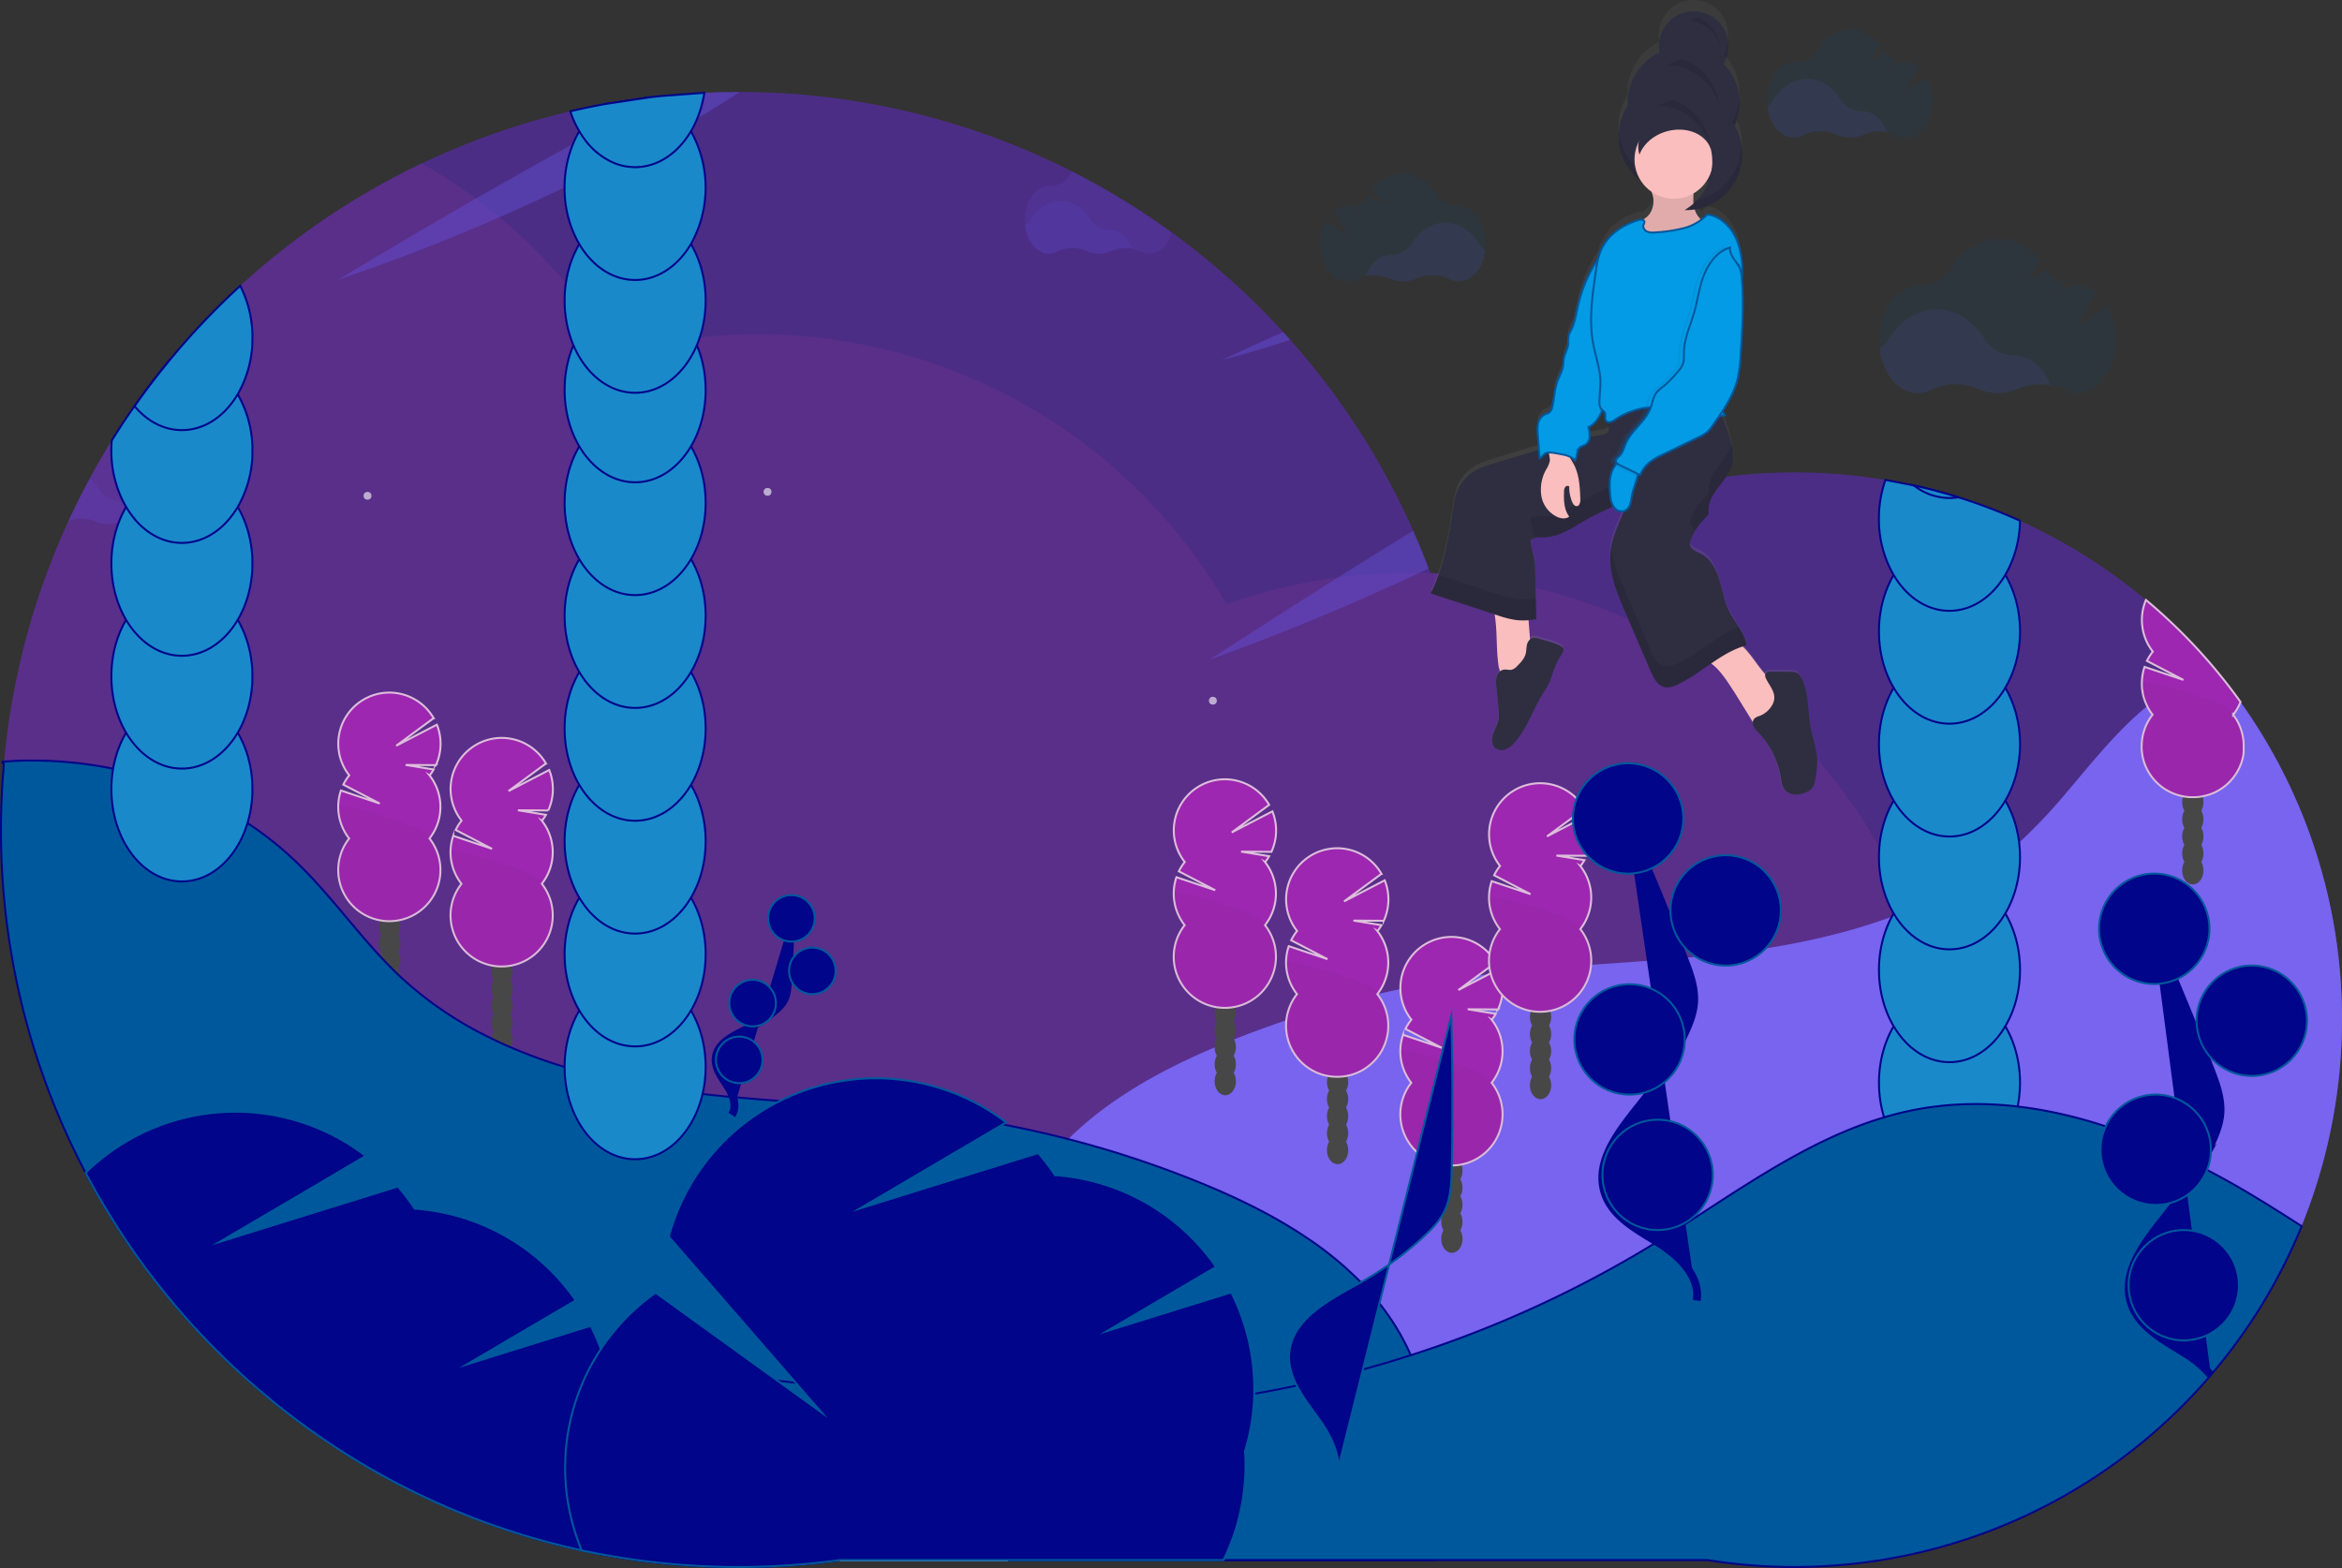 <svg id="bcc78b6a-42d3-482d-a166-e03269f3a1e1" xmlns="http://www.w3.org/2000/svg" xmlns:xlink="http://www.w3.org/1999/xlink" viewBox="0 0 1188.5 795.81"><rect x="0" y="0" width="1188.5" height="795.81" fill="#333333" stroke="none"/><defs><style>.cls-1{fill:#4c2d86;}.cls-2{fill:#793393;}.cls-2,.cls-8{opacity:0.3;}.cls-10,.cls-12,.cls-15,.cls-2,.cls-21,.cls-23,.cls-24,.cls-4,.cls-7,.cls-8{isolation:isolate;}.cls-10,.cls-3,.cls-8{fill:#6c63ff;}.cls-4{fill:#ad6cad;opacity:0.2;}.cls-5{fill:#484748;}.cls-6{fill:#9d27b0;stroke:#ddbedb;}.cls-11,.cls-13,.cls-14,.cls-15,.cls-16,.cls-22,.cls-23,.cls-6,.cls-9{stroke-miterlimit:10;}.cls-7{opacity:0.03;}.cls-24,.cls-9{fill:#00589c;}.cls-11,.cls-16,.cls-9{stroke:#000589;}.cls-10,.cls-15,.cls-19,.cls-21,.cls-23,.cls-24{opacity:0.1;}.cls-11{fill:#1a89ca;}.cls-12{fill:#fff;opacity:0.6;}.cls-13,.cls-14,.cls-15,.cls-16{fill:#000589;}.cls-13,.cls-22,.cls-23{stroke:#00589c;}.cls-14,.cls-15{stroke:#b5e4fa;}.cls-16{stroke-width:4px;}.cls-17{fill:url(#linear-gradient);}.cls-18{fill:#2f2e41;}.cls-20{fill:#fbbebe;}.cls-22,.cls-23{fill:#039be5;}</style><linearGradient id="linear-gradient" x1="661.42" y1="340.35" x2="661.42" y2="743.57" gradientTransform="matrix(1, 0, 0, -1, 162, 743.56)" gradientUnits="userSpaceOnUse"><stop offset="0" stop-color="gray" stop-opacity="0.25"/><stop offset="0.54" stop-color="gray" stop-opacity="0.12"/><stop offset="1" stop-color="gray" stop-opacity="0.1"/></linearGradient></defs><path class="cls-1" d="M1136.29,356.1q-7-9.83-14.87-19a278.67,278.67,0,0,0-96.83-72.77,272.68,272.68,0,0,0-31.27-11.93q-11.1-3.48-22.58-6l-14.44-2.83a278.47,278.47,0,0,0-209.12,49q-10.77-1.31-21.8-1.75c-.28-.77-.57-1.54-.87-2.32q-3.68-9.74-7.89-19.2a374.38,374.38,0,0,0-62.4-96.88c-1.18-1.32-2.36-2.64-3.56-3.94a378.3,378.3,0,0,0-56.56-50.57A373.14,373.14,0,0,0,374.86,46.67h-.53q-8.76,0-17.41.41l-22.27,1.68c-1.83.19-3.66.39-5.48.62h0l-22.51,3.4q-8.94,1.62-17.73,3.69A375.17,375.17,0,0,0,85.8,182.52q-9.48,11.43-18,23.63c-2.71,3.86-5.35,7.75-7.9,11.71-1.23,1.9-2.44,3.8-3.64,5.72Q50.32,233.09,45,243q-5.67,10.47-10.68,21.32a1.42,1.42,0,0,0-.08.18A370.38,370.38,0,0,0,9.51,337h0q-2.26,9.84-4,19.86-.68,3.84-1.26,7.7l-.12.86c-1,7-1.89,14-2.54,21.13l-.87.08c.07.21.14.42.19.64a6.45,6.45,0,0,0,.58.31c-.08.91-.15,1.82-.22,2.72a8.48,8.48,0,0,1-.19,2.41Q0,406.67,0,421A372.41,372.41,0,0,0,42.54,594.47l.39.74A375.84,375.84,0,0,0,162.57,729.67,371.93,371.93,0,0,0,294.7,786.84l8.27,1.69q17.14,3.32,34.83,5,18,1.74,36.53,1.75a375,375,0,0,0,51.33-3.5H866.05l3.58.55c151.8,22.39,293-82.52,315.39-234.32a277.8,277.8,0,0,0-48.73-202Z" transform="translate(0.5 0.01)"/><path class="cls-2" d="M989,561h0c0-3.27-.16-6.5-.34-9.74q-.31-6.11-.89-12.15a275,275,0,0,0-5.43-34c-.11-.5-.23-1-.35-1.51q-3-12.94-7.17-25.43-2.82-8.39-6.15-16.45h0q-1.18-2.91-2.44-5.75a274,274,0,0,0-13-26h0l-.63-1.1c-1.45-2.52-3-5-4.48-7.51h0l-.61-1c-.29-.47-.58-.87-.83-1.32v-.06q-2.94-4.67-6.06-9.19a275.6,275.6,0,0,0-21.3-27.1h0a277.81,277.81,0,0,0-37.09-34.58h0c-3.33-2.55-6.7-5.05-10.15-7.47h0A273.36,273.36,0,0,0,747.3,292.71q-10.77-1.31-21.8-1.75c-1.81-.08-3.62-.13-5.43-.16-2-.06-4-.07-6-.07A278.67,278.67,0,0,0,679,293a274.32,274.32,0,0,0-57.06,13.62A275.22,275.22,0,0,0,384,169.67a271.61,271.61,0,0,0-29.36,1.57c-1.08.09-2.16.22-3.24.35a273.27,273.27,0,0,0-39.17,7.55c-3.82-6.28-7.89-12.43-12.2-18.38s-8.69-11.59-13.37-17.09q-6-7-12.38-13.62a4.16,4.16,0,0,0-.42-.42,275.83,275.83,0,0,0-20.94-19.36c-3.9-3.26-7.89-6.42-12-9.44q-7.71-5.76-15.83-10.94-5.7-3.66-11.58-7A376.14,376.14,0,0,0,85.8,182.52q-9.48,11.43-18,23.63c-2.71,3.86-5.35,7.75-7.9,11.71-1.23,1.9-2.44,3.8-3.64,5.72Q50.32,233.09,45,243q-5.67,10.47-10.68,21.32a1.42,1.42,0,0,0-.08.18A370.38,370.38,0,0,0,9.51,337h0q-2.26,9.84-4,19.86-.68,3.84-1.26,7.7l-.12.86c-1,7-1.89,14-2.54,21.13l-.87.08c.07.21.14.42.19.64a6.45,6.45,0,0,0,.58.31c-.08.91-.15,1.82-.22,2.72a8.48,8.48,0,0,1-.19,2.41Q0,406.67,0,421A372.41,372.41,0,0,0,42.54,594.47c.33,0,.67.1,1,.13h0a276.35,276.35,0,0,0,105.21-7.46q4.68,7.73,9.86,15.1,3.82,5.47,7.92,10.74a276.23,276.23,0,0,0,83.15,71.69c1.41.8,2.84,1.57,4.27,2.34A271,271,0,0,0,294,704.55q8,2.79,16.31,5.09c.31.08.62.18.93.25a272.62,272.62,0,0,0,53.13,9q9.72.71,19.62.71A277.86,277.86,0,0,0,428.33,716a271.12,271.12,0,0,0,27.18-5.87h0q10.5-2.8,20.65-6.43,2.85,4.89,5.89,9.64a272.06,272.06,0,0,0,22.95,31q6.28,7.38,13.11,14.29a276.24,276.24,0,0,0,39.45,33.2H866.05l3.58.55a278,278,0,0,0,40.27-33.71A274.3,274.3,0,0,0,985,612.36q1.37-8,2.27-16.06A277.46,277.46,0,0,0,989,565.67Z" transform="translate(0.5 0.01)"/><path class="cls-3" d="M1188,517.54a278.29,278.29,0,0,1-139.71,241.13H506.83q-1-7.15-1.81-14.29c-.43-3.56-.83-7.11-1.21-10.67-.66-6.18-1.24-12.41-1.69-18.69-2.4-33.62-1-68,12.4-98.09a118.63,118.63,0,0,1,5.68-11.26,125.21,125.21,0,0,1,10.45-15.37,140.07,140.07,0,0,1,11-12.23,168.39,168.39,0,0,1,16.71-14.4c2.81-2.13,5.7-4.2,8.64-6.19l.54-.36c15.07-10.14,31.65-18.44,48.35-25.52l3.46-1.44.9-.37c1.63-.68,3.26-1.33,4.89-2l.65-.26q13.22-5.26,26.61-9.76,22.76-7.67,46.17-13.19,5.82-1.38,11.68-2.61,5.67-1.22,11.37-2.28,12.61-2.4,25.32-4.16c.88-.12,1.75-.24,2.63-.34l5.54-.73,1-.12c1.59-.2,3.19-.38,4.79-.56,6.53-.75,13.07-1.39,19.61-2h0a2.17,2.17,0,0,0,.76-.09h.06q10.39-.88,20.8-1.64l4.86-.36,4-.28,23.76-1.68c6.42-.49,12.83-1,19.24-1.57,1.09-.09,2.17-.18,3.26-.29l2.21-.21.6-.06h.28l3.71-.37h.22c1.07-.1,2.12-.21,3.18-.33,8.5-.88,17-1.92,25.44-3.19l2.58-.38A362.88,362.88,0,0,0,938.84,472q4.88-1.4,9.7-2.94,5.54-1.78,11-3.8l1.54-.57,7.56-3h0c3.64-1.5,7.24-3.11,10.78-4.8l.46-.21q6.32-3,12.4-6.44c1.88-1.06,3.75-2.16,5.59-3.29a177.34,177.34,0,0,0,26.26-19.32c.62-.56,1.23-1.11,1.83-1.67l.2-.18a273.48,273.48,0,0,0,22.42-24c9.94-11.68,19.56-23.69,30.53-34.38q4.8-4.68,10-9c4-3.3,8.08-6.41,12.32-9.33l.63-.44A181.92,181.92,0,0,1,1121.42,337q7.85,9.17,14.87,19A276.44,276.44,0,0,1,1188,517.54Z" transform="translate(0.5 0.01)"/><path class="cls-4" d="M1188,517.54a278.29,278.29,0,0,1-139.71,241.13H506.83q-1-7.15-1.81-14.29c-.43-3.56-.83-7.11-1.21-10.67-.66-6.18-1.24-12.41-1.69-18.69-2.4-33.62-1-68,12.4-98.09a118.63,118.63,0,0,1,5.68-11.26,125.21,125.21,0,0,1,10.45-15.37,140.07,140.07,0,0,1,11-12.23,168.39,168.39,0,0,1,16.71-14.4c2.81-2.13,5.7-4.2,8.64-6.19l.54-.36c15.07-10.14,31.65-18.44,48.35-25.52l3.46-1.44.9-.37c1.63-.68,3.26-1.33,4.89-2l.65-.26q13.22-5.26,26.61-9.76,22.76-7.67,46.17-13.19,5.82-1.38,11.68-2.61,5.67-1.22,11.37-2.28,12.61-2.4,25.32-4.16c.88-.12,1.75-.24,2.63-.34l5.54-.73,1-.12c1.59-.2,3.19-.38,4.79-.56,6.53-.75,13.07-1.39,19.61-2h0a2.17,2.17,0,0,0,.76-.09h.06q10.39-.88,20.8-1.64l4.86-.36,4-.28,23.76-1.68c6.42-.49,12.83-1,19.24-1.57,1.09-.09,2.17-.18,3.26-.29l2.21-.21.6-.06h.28l3.71-.37h.22c1.07-.1,2.12-.21,3.18-.33,8.5-.88,17-1.92,25.44-3.19l2.58-.38A362.88,362.88,0,0,0,938.84,472q4.88-1.4,9.7-2.94,5.54-1.78,11-3.8l1.54-.57,7.56-3h0c3.64-1.5,7.24-3.11,10.78-4.8l.46-.21q6.32-3,12.4-6.44c1.88-1.06,3.75-2.16,5.59-3.29a177.34,177.34,0,0,0,26.26-19.32c.62-.56,1.23-1.11,1.83-1.67l.2-.18a273.48,273.48,0,0,0,22.42-24c9.94-11.68,19.56-23.69,30.53-34.38q4.8-4.68,10-9c4-3.3,8.08-6.41,12.32-9.33l.63-.44A181.92,181.92,0,0,1,1121.42,337q7.85,9.17,14.87,19A276.44,276.44,0,0,1,1188,517.54Z" transform="translate(0.5 0.01)"/><ellipse class="cls-5" cx="197.79" cy="504.79" rx="5.41" ry="7.09"/><ellipse class="cls-5" cx="197.79" cy="496.13" rx="5.41" ry="7.09"/><ellipse class="cls-5" cx="197.79" cy="487.47" rx="5.41" ry="7.09"/><ellipse class="cls-5" cx="197.79" cy="478.81" rx="5.41" ry="7.09"/><ellipse class="cls-5" cx="197.79" cy="470.15" rx="5.41" ry="7.09"/><ellipse class="cls-5" cx="197.79" cy="461.49" rx="5.41" ry="7.09"/><ellipse class="cls-5" cx="197.79" cy="452.83" rx="5.41" ry="7.09"/><path class="cls-6" d="M217.55,393.55a27.44,27.44,0,0,0,2-3l-14.22-2.33,15.38.11a26,26,0,0,0,.49-20.54l-20.64,10.7,19-14a25.93,25.93,0,1,0-42.83,29,25.9,25.9,0,0,0-3,4.73l18.47,9.59-19.69-6.61a25.93,25.93,0,0,0,4.18,24.35,25.93,25.93,0,1,0,40.76,0,25.92,25.92,0,0,0,0-32.06Z" transform="translate(0.5 0.01)"/><path class="cls-7" d="M171.24,409.58a25.86,25.86,0,0,0,5.55,16,25.93,25.93,0,1,0,40.76,0C221,421.2,171.24,406.67,171.24,409.58Z" transform="translate(0.5 0.01)"/><ellipse class="cls-5" cx="254.79" cy="527.79" rx="5.41" ry="7.09"/><ellipse class="cls-5" cx="254.79" cy="519.13" rx="5.41" ry="7.09"/><ellipse class="cls-5" cx="254.79" cy="510.47" rx="5.41" ry="7.09"/><ellipse class="cls-5" cx="254.79" cy="501.81" rx="5.41" ry="7.09"/><ellipse class="cls-5" cx="254.79" cy="493.15" rx="5.41" ry="7.09"/><ellipse class="cls-5" cx="254.79" cy="484.49" rx="5.41" ry="7.09"/><ellipse class="cls-5" cx="254.79" cy="475.83" rx="5.41" ry="7.09"/><path class="cls-6" d="M274.55,416.55a27.44,27.44,0,0,0,2-3l-14.22-2.33,15.38.11a26,26,0,0,0,.49-20.54l-20.64,10.7,19-14a25.93,25.93,0,1,0-42.83,29,25.9,25.9,0,0,0-3,4.73l18.47,9.59-19.69-6.61a25.93,25.93,0,0,0,4.18,24.35,25.93,25.93,0,1,0,40.76,0,25.92,25.92,0,0,0,0-32.06Z" transform="translate(0.5 0.01)"/><path class="cls-7" d="M228.24,432.58a25.86,25.86,0,0,0,5.55,16,25.93,25.93,0,1,0,40.76,0C278,444.2,228.24,429.67,228.24,432.58Z" transform="translate(0.5 0.01)"/><ellipse class="cls-5" cx="621.79" cy="548.79" rx="5.41" ry="7.09"/><ellipse class="cls-5" cx="621.79" cy="540.13" rx="5.41" ry="7.09"/><ellipse class="cls-5" cx="621.79" cy="531.47" rx="5.41" ry="7.09"/><ellipse class="cls-5" cx="621.79" cy="522.81" rx="5.41" ry="7.09"/><ellipse class="cls-5" cx="621.79" cy="514.15" rx="5.41" ry="7.09"/><ellipse class="cls-5" cx="621.79" cy="505.49" rx="5.41" ry="7.09"/><ellipse class="cls-5" cx="621.79" cy="496.83" rx="5.41" ry="7.09"/><path class="cls-6" d="M641.55,437.55a27.44,27.44,0,0,0,2-3l-14.22-2.33,15.38.11a26,26,0,0,0,.49-20.54l-20.64,10.7,19-14a25.93,25.93,0,1,0-42.83,29,25.9,25.9,0,0,0-3,4.73l18.47,9.59-19.69-6.61a25.93,25.93,0,0,0,4.18,24.35,25.93,25.93,0,1,0,40.76,0,25.92,25.92,0,0,0,0-32.06Z" transform="translate(0.5 0.01)"/><path class="cls-7" d="M595.24,453.58a25.86,25.86,0,0,0,5.55,16,25.93,25.93,0,1,0,40.76,0C645,465.2,595.24,450.67,595.24,453.58Z" transform="translate(0.5 0.01)"/><ellipse class="cls-5" cx="678.79" cy="583.79" rx="5.41" ry="7.09"/><ellipse class="cls-5" cx="678.79" cy="575.13" rx="5.41" ry="7.09"/><ellipse class="cls-5" cx="678.79" cy="566.47" rx="5.41" ry="7.09"/><ellipse class="cls-5" cx="678.79" cy="557.81" rx="5.41" ry="7.09"/><ellipse class="cls-5" cx="678.79" cy="549.15" rx="5.41" ry="7.09"/><ellipse class="cls-5" cx="678.79" cy="540.49" rx="5.41" ry="7.09"/><ellipse class="cls-5" cx="678.79" cy="531.83" rx="5.41" ry="7.09"/><path class="cls-6" d="M698.55,472.55a27.44,27.44,0,0,0,2-3l-14.22-2.33,15.38.11a26,26,0,0,0,.49-20.54l-20.64,10.7,19-14a25.93,25.93,0,1,0-42.83,29,25.9,25.9,0,0,0-3,4.73l18.47,9.59-19.69-6.61a25.93,25.93,0,0,0,4.18,24.35,25.93,25.93,0,1,0,40.76,0,25.92,25.92,0,0,0,0-32.06Z" transform="translate(0.5 0.01)"/><path class="cls-7" d="M652.24,488.58a25.86,25.86,0,0,0,5.55,16,25.93,25.93,0,1,0,40.76,0C702,500.2,652.24,485.67,652.24,488.58Z" transform="translate(0.5 0.01)"/><ellipse class="cls-5" cx="736.79" cy="628.79" rx="5.41" ry="7.09"/><ellipse class="cls-5" cx="736.79" cy="620.13" rx="5.41" ry="7.09"/><ellipse class="cls-5" cx="736.79" cy="611.47" rx="5.41" ry="7.09"/><ellipse class="cls-5" cx="736.79" cy="602.81" rx="5.41" ry="7.09"/><ellipse class="cls-5" cx="736.79" cy="594.15" rx="5.41" ry="7.09"/><ellipse class="cls-5" cx="736.79" cy="585.49" rx="5.41" ry="7.09"/><ellipse class="cls-5" cx="736.79" cy="576.83" rx="5.41" ry="7.09"/><path class="cls-6" d="M756.55,517.55a27.44,27.44,0,0,0,2-3l-14.22-2.33,15.38.11a26,26,0,0,0,.49-20.54l-20.64,10.7,19-14a25.93,25.93,0,1,0-42.83,29,25.9,25.9,0,0,0-3,4.73l18.47,9.59-19.69-6.61a25.93,25.93,0,0,0,4.18,24.35,25.93,25.93,0,1,0,40.76,0,25.92,25.92,0,0,0,0-32.06Z" transform="translate(0.5 0.01)"/><path class="cls-7" d="M710.24,533.58a25.86,25.86,0,0,0,5.55,16,25.93,25.93,0,1,0,40.76,0C760,545.2,710.24,530.67,710.24,533.58Z" transform="translate(0.5 0.01)"/><ellipse class="cls-5" cx="781.79" cy="550.79" rx="5.41" ry="7.09"/><ellipse class="cls-5" cx="781.79" cy="542.13" rx="5.41" ry="7.09"/><ellipse class="cls-5" cx="781.79" cy="533.47" rx="5.41" ry="7.09"/><ellipse class="cls-5" cx="781.79" cy="524.81" rx="5.41" ry="7.09"/><ellipse class="cls-5" cx="781.79" cy="516.15" rx="5.41" ry="7.09"/><ellipse class="cls-5" cx="781.79" cy="507.49" rx="5.41" ry="7.09"/><ellipse class="cls-5" cx="781.79" cy="498.83" rx="5.41" ry="7.09"/><path class="cls-6" d="M801.55,439.55a27.44,27.44,0,0,0,2-3l-14.22-2.33,15.38.11a26,26,0,0,0,.49-20.54l-20.64,10.7,19-14a25.93,25.93,0,1,0-42.83,29,25.9,25.9,0,0,0-3,4.73l18.47,9.59-19.69-6.61a25.93,25.93,0,0,0,4.18,24.35,25.93,25.93,0,1,0,40.76,0,25.92,25.92,0,0,0,0-32.06Z" transform="translate(0.5 0.01)"/><path class="cls-7" d="M755.24,455.58a25.86,25.86,0,0,0,5.55,16,25.93,25.93,0,1,0,40.76,0C805,467.2,755.24,452.67,755.24,455.58Z" transform="translate(0.5 0.01)"/><ellipse class="cls-5" cx="1112.79" cy="441.79" rx="5.41" ry="7.09"/><ellipse class="cls-5" cx="1112.79" cy="433.13" rx="5.41" ry="7.09"/><ellipse class="cls-5" cx="1112.79" cy="424.47" rx="5.41" ry="7.09"/><ellipse class="cls-5" cx="1112.79" cy="415.81" rx="5.41" ry="7.09"/><ellipse class="cls-5" cx="1112.79" cy="407.15" rx="5.41" ry="7.09"/><ellipse class="cls-5" cx="1112.79" cy="398.49" rx="5.41" ry="7.09"/><ellipse class="cls-5" cx="1112.79" cy="389.83" rx="5.41" ry="7.09"/><path class="cls-6" d="M1138.1,378.67v3c0,.15-.07.55-.11.83v.34a4.21,4.21,0,0,1-.16.86,4,4,0,0,1-.1.5c-.07.37-.16.72-.26,1.08s-.19.73-.3,1.07a20.91,20.91,0,0,1-.89,2.44c-.16.4-.33.78-.52,1.16s-.34.69-.52,1-.29.54-.44.8-.3.5-.47.75a3.19,3.19,0,0,0-.19.31l-.42.63a1.18,1.18,0,0,1-.15.2c-.17.26-.36.52-.56.77a26.19,26.19,0,0,1-3.31,3.59c-.26.24-.52.46-.79.68l-.09.07-.71.57-.38.27c-.23.18-.48.35-.72.51a24.37,24.37,0,0,1-3.58,2.05,8.85,8.85,0,0,1-1,.43,9,9,0,0,1-1,.38c-.36.11-.41.17-.62.23l-.36.13-1,.28-1,.27a2.33,2.33,0,0,1-.38.08l-.85.18c-.62.13-1.24.24-1.87.31h-.1c-.22,0-.45.06-.67.07l-.78.06h-3a5,5,0,0,1-.77-.06c-.21,0-.43,0-.64-.06h0c-.65-.07-1.29-.15-1.92-.28-.34-.06-.67-.14-1-.22a.54.54,0,0,1-.22-.05,25.81,25.81,0,0,1-4.1-1.33,22.45,22.45,0,0,1-2.1-1l-1-.54-.7-.43c-.46-.28-.91-.59-1.35-.91-.18-.13-.36-.26-.54-.41l-.38-.29c-.19-.16-.38-.3-.57-.47a.47.47,0,0,1-.15-.13c-.25-.2-.49-.43-.73-.64a26,26,0,0,1-2.29-2.4c-.24-.28-.47-.57-.69-.85s-.32-.42-.46-.63-.24-.33-.35-.49-.31-.45-.46-.69l-.55-.9c-.36-.6-.69-1.22-1-1.85-.14-.29-.27-.57-.39-.87a15.1,15.1,0,0,1-.63-1.57c-.14-.36-.26-.73-.37-1.1s-.24-.8-.34-1.21a0,0,0,0,1,0-.05c-.09-.36-.18-.73-.25-1.08s-.13-.62-.17-.93-.1-.56-.14-.84a.81.81,0,0,1,0-.22c-.06-.33-.09-.68-.12-1s-.07-.78-.08-1.16,0-.79,0-1.19a25.86,25.86,0,0,1,5.55-16c-.44-.56-.86-1.13-1.24-1.72-.13-.19-.25-.37-.36-.56s-.33-.54-.48-.81-.37-.64-.55-1a.41.41,0,0,1,0-.09,21.4,21.4,0,0,1-.94-2l-.28-.7c-.25-.67-.47-1.34-.67-2a21.76,21.76,0,0,1-.55-2.39c0-.24-.09-.49-.12-.73a.06.06,0,0,1,0-.06,5.81,5.81,0,0,0-.11-.71c-.07-.57-.12-1.16-.15-1.75v-1.44a25.81,25.81,0,0,1,1.37-8.31l19.69,6.61L1089,335.42a25.82,25.82,0,0,1,3-4.72,26,26,0,0,1-3.48-26.2,279.07,279.07,0,0,1,33.11,32.75q7.84,9.17,14.87,19a25.64,25.64,0,0,1-3.66,6.41l-.08.1A25.77,25.77,0,0,1,1138.1,378.67Z" transform="translate(0.5 0.01)"/><path class="cls-7" d="M1086.24,346.58a25.86,25.86,0,0,0,5.55,16,25.93,25.93,0,1,0,40.76,0C1136,358.2,1086.24,343.67,1086.24,346.58Z" transform="translate(0.5 0.01)"/><path class="cls-8" d="M654.22,172.46Q637,178.22,619.4,182.77q15.61-7.31,31.26-14.25C651.86,169.82,653,171.14,654.22,172.46Z" transform="translate(0.5 0.01)"/><path class="cls-8" d="M356.92,47.09q8.65-.42,17.41-.41h.53c-7.12,4.69-14.28,9.19-21.49,13.41-1.81,1-3.62,2.1-5.44,3.11-1.37.78-2.75,1.54-4.12,2.29q-16.24,8.85-32.7,17.21Q298.61,89,286,95.08q-16.45,7.88-33.1,15.19c-26.92,11.79-54.08,22.4-81.52,31.51q34.75-21,69.55-41Q265.6,86.67,290.31,73l5.37-3q18.06-10,36.18-19.74l2.79-1.51Z" transform="translate(0.5 0.01)"/><path class="cls-8" d="M716.62,269.34q4.21,9.46,7.89,19.2c-1.52.73-3,1.44-4.56,2.16-35.17,16.41-70.72,31.21-106.55,44.07q32.73-21.33,65.48-41.92Q697.74,281,716.62,269.34Z" transform="translate(0.5 0.01)"/><path class="cls-9" d="M728.83,758.67c-.18-24.58-3.56-48.81-13.35-70.74a118.63,118.63,0,0,0-5.68-11.26,123.55,123.55,0,0,0-10.29-15.16,133.22,133.22,0,0,0-9.43-10.71A171.57,171.57,0,0,0,663,628.46c-16.25-11-34.28-19.86-52.35-27.32a518.39,518.39,0,0,0-69-23c-2.79-.71-5.58-1.4-8.39-2.08-.87-.22-1.74-.42-2.62-.63l-2.83-.65h0c-1.62-.38-3.22-.73-4.84-1.09q-7.25-1.59-14.52-3-12.61-2.4-25.32-4.16c-18.32-2.52-36.76-4.09-55.21-5.44l-8.89-.64h0l-23.76-1.68c-7.93-.6-15.85-1.23-23.76-2l-1.91-.1-3.71-.37c-3.28-.34-6.57-.68-9.85-1.06q-9.51-1.08-19-2.49-10.55-1.57-21.06-3.7l-1.15-.24c-1.86-.38-3.72-.79-5.57-1.2-1.1-.24-2.19-.49-3.28-.75q-10.08-2.37-20-5.36a260,260,0,0,1-27.17-9.87q-4.42-1.89-8.76-4l-1.18-.59a185.63,185.63,0,0,1-45.1-30.31l-1.13-1-2.4-2.3c-1.41-1.37-2.79-2.78-4.15-4.19s-2.63-2.75-3.93-4.15c-7.55-8.17-14.61-16.83-21.83-25.34-6.25-7.35-12.61-14.58-19.51-21.32-1.27-1.24-2.56-2.44-3.87-3.63a169.79,169.79,0,0,0-19-15.13c-.94-.65-1.89-1.28-2.84-1.9q-5.62-3.72-11.53-7c-3.85-2.14-7.79-4.14-11.79-6q-8-3.72-16.27-6.69a205.15,205.15,0,0,0-28.61-7.93A206.77,206.77,0,0,0,14.21,386h0c-4.22,0-8.44.22-12.63.55l-.87.08c.07.21.14.42.19.64a6.45,6.45,0,0,0,.58.31c-.08.91-.15,1.82-.22,2.72a8.81,8.81,0,0,1-.18,2.4Q0,406.67,0,421A372.41,372.41,0,0,0,42.54,594.47l.39.74A375.84,375.84,0,0,0,162.57,729.67,371.93,371.93,0,0,0,294.7,786.84l8.27,1.69q17.14,3.32,34.83,5,18,1.74,36.53,1.75a375,375,0,0,0,51.33-3.5H727.42C728.34,780.82,728.91,769.67,728.83,758.67Z" transform="translate(0.5 0.01)"/><path class="cls-10" d="M574.05,126.14a18.25,18.25,0,0,0-10.55,1.15,15.57,15.57,0,0,1-12.65,0,17.77,17.77,0,0,0-14.89.29,9.27,9.27,0,0,1-4.29,1.07c-6,0-11.06-6.08-12.1-14.1a11.48,11.48,0,0,0,3-3.25c3.53-5.7,9-9.36,15.17-9.36s11.57,3.61,15.11,9.25a11.62,11.62,0,0,0,10,5.51H563C567.86,116.67,572,120.52,574.05,126.14Z" transform="translate(0.5 0.01)"/><path class="cls-10" d="M594.1,118c-1.83,6.29-6.25,10.74-11.4,10.74a9.21,9.21,0,0,1-4.24-1,17.77,17.77,0,0,0-14.76-.29,15.7,15.7,0,0,1-6.3,1.34,15.29,15.29,0,0,1-4.84-.79c-.26-.07-.53-.18-.79-.27s-.49-.19-.73-.3a.44.44,0,0,0-.19-.07,6.71,6.71,0,0,0-.78-.32l-.75-.27a17.68,17.68,0,0,0-13.17.94,9.27,9.27,0,0,1-4.28,1.08,8.5,8.5,0,0,1-2.4-.35,1.87,1.87,0,0,1-.32-.08,1.9,1.9,0,0,1-.36-.12c-4.65-1.67-8.23-7.06-9-13.75a23.68,23.68,0,0,1-.18-2.91c0-9.51,5.5-17.21,12.3-17.21h.33a11.35,11.35,0,0,0,10-5.4A17.11,17.11,0,0,1,543.53,87,374.47,374.47,0,0,1,594.1,118Z" transform="translate(0.5 0.01)"/><path class="cls-10" d="M71.05,263.49a17.78,17.78,0,0,0-3.49-.32,18.07,18.07,0,0,0-7.06,1.5c-.22.09-.44.19-.67.27A15.45,15.45,0,0,1,54.21,266a15.61,15.61,0,0,1-4.65-.71c-.26-.09-.53-.18-.79-.29s-.62-.23-.92-.37l-.78-.32-.75-.26a17.85,17.85,0,0,0-12,.27Q39.32,253.46,45,243a21.64,21.64,0,0,1,4.9,5.55,11.68,11.68,0,0,0,10,5.5h.15a8.93,8.93,0,0,1,1.71.17,9.78,9.78,0,0,1,3,1.11h0A15.22,15.22,0,0,1,71.05,263.49Z" transform="translate(0.5 0.01)"/><path class="cls-10" d="M92,248.83c0,9.5-5.51,17.2-12.3,17.2a9.21,9.21,0,0,1-4.24-1,16.69,16.69,0,0,0-7.85-1.74,18,18,0,0,0-6.91,1.43c-.31.13-.61.26-.93.37a15.4,15.4,0,0,1-5.37,1,15.75,15.75,0,0,1-4.26-.59l-.58-.18c-.26-.09-.53-.18-.79-.29a7.28,7.28,0,0,1-.77-.31l-.19-.07c-.26-.12-.51-.21-.78-.32l-.75-.26-.69-.2a17.75,17.75,0,0,0-11.42.65,1.42,1.42,0,0,1,.08-.18q5-10.86,10.68-21.32,5.34-9.87,11.26-19.39c1.2-1.92,2.41-3.82,3.64-5.72a18.8,18.8,0,0,1,7.79,5.71l-3.73,6.78,5.91-3.75A11.66,11.66,0,0,0,75.59,231l-1.42,2.59,3.31-2.11a11.17,11.17,0,0,0,2,.16h.16a9.59,9.59,0,0,1,5.9,2.1l-4,7.35-1.88,3.43,8-5.06,1.78-1.13a7.29,7.29,0,0,1,.45.88A22.1,22.1,0,0,1,92,248.83Z" transform="translate(0.5 0.01)"/><ellipse class="cls-11" cx="989.31" cy="549.51" rx="35.79" ry="46.85"/><ellipse class="cls-11" cx="989.31" cy="492.24" rx="35.79" ry="46.85"/><ellipse class="cls-11" cx="989.31" cy="434.98" rx="35.79" ry="46.85"/><ellipse class="cls-11" cx="989.31" cy="377.72" rx="35.79" ry="46.85"/><ellipse class="cls-11" cx="989.31" cy="320.45" rx="35.79" ry="46.85"/><path class="cls-11" d="M956.3,243.57a59,59,0,0,0-3.3,19.62,56.45,56.45,0,0,0,7.46,28.63C967,302.9,977.26,310,988.79,310s21.78-7.14,28.33-18.22a56.32,56.32,0,0,0,7.45-27.49,272.62,272.62,0,0,0-31.27-11.92q-11.1-3.48-22.58-6Z" transform="translate(0.5 0.01)"/><path class="cls-11" d="M970.74,246.38q11.47,2.53,22.58,6a28.39,28.39,0,0,1-4.51.37A29.52,29.52,0,0,1,970.74,246.38Z" transform="translate(0.5 0.01)"/><ellipse class="cls-11" cx="322.31" cy="541.51" rx="35.79" ry="46.85"/><ellipse class="cls-11" cx="322.31" cy="484.24" rx="35.79" ry="46.85"/><ellipse class="cls-11" cx="322.31" cy="426.98" rx="35.79" ry="46.85"/><ellipse class="cls-11" cx="322.31" cy="369.72" rx="35.79" ry="46.85"/><ellipse class="cls-11" cx="322.31" cy="312.45" rx="35.79" ry="46.85"/><ellipse class="cls-11" cx="322.31" cy="255.19" rx="35.79" ry="46.85"/><ellipse class="cls-11" cx="322.31" cy="197.93" rx="35.79" ry="46.85"/><ellipse class="cls-11" cx="322.31" cy="152.51" rx="35.79" ry="46.85"/><path class="cls-11" d="M306.65,52.79a39.7,39.7,0,0,0-13.17,13.82A48.44,48.44,0,0,0,290.31,73,58.32,58.32,0,0,0,286,95.08v.16a56.45,56.45,0,0,0,7.46,28.63c6.54,11.08,16.8,18.22,28.33,18.22s21.78-7.14,28.33-18.22a58.65,58.65,0,0,0,0-57.26c-.7-1.18-1.44-2.32-2.21-3.41a35.92,35.92,0,0,0-16.07-12.93,25.66,25.66,0,0,0-2.69-.89h0Z" transform="translate(0.5 0.01)"/><path class="cls-11" d="M329.16,49.38h0q2.73-.33,5.48-.62l22.27-1.67a56.41,56.41,0,0,1-3.55,13,50.66,50.66,0,0,1-3.23,6.52c-6.55,11.08-16.8,18.22-28.33,18.22a28.06,28.06,0,0,1-10.7-2.13A36.24,36.24,0,0,1,295.67,70c-.77-1.09-1.51-2.22-2.2-3.4a51.5,51.5,0,0,1-4.56-10.13q8.79-2.07,17.73-3.69Z" transform="translate(0.5 0.01)"/><ellipse class="cls-11" cx="92.31" cy="400.51" rx="35.79" ry="46.85"/><ellipse class="cls-11" cx="92.31" cy="343.24" rx="35.79" ry="46.85"/><ellipse class="cls-11" cx="92.31" cy="285.98" rx="35.79" ry="46.85"/><path class="cls-11" d="M127.6,228.67a56.45,56.45,0,0,1-7.46,28.63c-6.55,11.08-16.8,18.23-28.33,18.23-9.33,0-17.82-4.68-24.2-12.33v-.07a43.54,43.54,0,0,1-4.08-5.83c-.61-1-1.18-2.07-1.72-3.15A57.66,57.66,0,0,1,56,228.67q0-2.59.21-5.13c1.2-1.92,2.41-3.82,3.64-5.72,2.55-4,5.19-7.85,7.9-11.71q8.53-12.18,18-23.63a27.52,27.52,0,0,1,6-.67c11.53,0,21.78,7.14,28.33,18.23A56.5,56.5,0,0,1,127.6,228.67Z" transform="translate(0.5 0.01)"/><path class="cls-11" d="M127.6,171.45a56.55,56.55,0,0,1-7.46,28.63c-6.55,11.08-16.81,18.21-28.33,18.21-9.26,0-17.69-4.59-24-12.14q8.53-12.18,18-23.63a371.58,371.58,0,0,1,35.6-37.45A57.28,57.28,0,0,1,127.6,171.45Z" transform="translate(0.5 0.01)"/><path class="cls-9" d="M303,788.54q17.14,3.32,34.83,5,18,1.76,36.53,1.76a376.64,376.64,0,0,0,51.33-3.51H866.05c1.19.19,2.38.38,3.58.55a278.15,278.15,0,0,0,297.89-170q-11.71-7.61-23.62-14.83t-24.4-13.75l-3.78-2a332.07,332.07,0,0,0-47.65-20.11c-7.1-2.33-14.26-4.35-21.46-6q-5.11-1.18-10.25-2.12-6.46-1.18-13-1.94a176,176,0,0,0-34.42-.74h0q-3.16.24-6.34.63-6.11.71-12.19,1.92-7.5,1.5-14.76,3.68c-41.7,12.39-77.82,40.08-115.22,63.18l-1.43.89A570,570,0,0,1,715.48,687.8q-12.11,3.9-24.38,7.26-14,3.84-28.1,7c-1.79.4-3.59.79-5.38,1.16q-10.79,2.31-21.66,4.18a578.66,578.66,0,0,1-133.84,7.52q-10-.6-20.05-1.57-13.31-1.27-26.54-3.21h0l-1.82-.26c-7.63-1.13-15.26-2.42-22.88-3.71-9.14-1.54-18.28-3.06-27.43-4.3-3.1-.43-6.19-.81-9.29-1.16a241.84,241.84,0,0,0-29.35-1.62c-1.55,0-3.1.06-4.66.13-16.73.65-33.7,3.9-48.84,10.61l-.86.38a91.78,91.78,0,0,0-22.13,13.91c-1.91,1.63-3.75,3.35-5.52,5.18-12.92,13.33-20.65,29.68-27,46.78a367.42,367.42,0,0,0,39,10.7Z" transform="translate(0.5 0.01)"/><circle class="cls-12" cx="389.5" cy="249.63" r="2"/><circle class="cls-12" cx="186.5" cy="251.63" r="2"/><circle class="cls-12" cx="615.5" cy="355.63" r="2"/><circle class="cls-12" cx="767.5" cy="285.63" r="2"/><path class="cls-13" d="M303,788.54a108.61,108.61,0,0,0,3.59-27.79c0-2.42-.09-4.82-.24-7.2a110.29,110.29,0,0,0,4-43.27c0-.21-.05-.43-.07-.64a107.31,107.31,0,0,0-11-36.77L254,687l-17.55,5.46,13.23-7.78,42-24.68a108.76,108.76,0,0,0-81.74-46.59,110.13,110.13,0,0,0-8.48-11.23L166.57,613,111,630.28l47.68-28,26.42-15.61A108.76,108.76,0,0,0,43.56,594.6h0l-.62.61a376,376,0,0,0,119.64,134.5A371.9,371.9,0,0,0,294.7,786.85Z" transform="translate(0.5 0.01)"/><path class="cls-14" d="M510.19,791.83H426.38c9.8-16.13,24.93-26.48,41.91-26.48S500.4,775.67,510.19,791.83Z" transform="translate(0.5 0.01)"/><path class="cls-15" d="M510.19,791.83H426.38c9.8-16.13,24.93-26.48,41.91-26.48S500.4,775.67,510.19,791.83Z" transform="translate(0.5 0.01)"/><path class="cls-13" d="M303,788.54q17.14,3.32,34.83,5,18,1.76,36.53,1.76a376.64,376.64,0,0,0,51.33-3.51H620.38a108.91,108.91,0,0,0,11.18-48.08c0-2.42-.09-4.82-.24-7.2a108.72,108.72,0,0,0,4.68-29v-2.58a108.32,108.32,0,0,0-11.65-49l-63,19.58L616.61,643a108.76,108.76,0,0,0-81.74-46.59c-1.33-2.06-2.76-4.06-4.27-6-.41-.54-.83-1.08-1.25-1.61q-1.44-1.83-3-3.59l-2.54.79L436,613.28l72.38-42.61,1.72-1a108.84,108.84,0,0,0-83.51-21c-1.66.25-3.31.56-4.95.91a108.93,108.93,0,0,0-82.75,78.09l23,26.45,8.34,9.61,18.64,21.46,14.54,16.73,12.95,14.91L394.1,700.78l-31.25-22.57-30.64-22.13A108.81,108.81,0,0,0,294.7,786.86Z" transform="translate(0.5 0.01)"/><path class="cls-13" d="M676.08,755.15c6.45-10.71.35-24.48-6.93-34.63s-16.22-20.79-15.44-33.25c1.13-17.92,20.66-27.62,36.31-36.41a168.85,168.85,0,0,0,32.17-23.48c3.91-3.64,7.71-7.55,10.12-12.31,3.47-6.86,3.76-14.84,3.92-22.54q.76-38.41-.23-76.86Z" transform="translate(0.5 0.01)"/><path class="cls-16" d="M1091.84,471.8q5.65,12.78,11.09,25.65,9.51,22.55,18.35,45.35c2.78,7.17,5.55,14.66,5,22.33-.42,5.33-2.44,10.39-4.68,15.24l-.21.46q-2.61,5.61-5.62,11a168,168,0,0,1-11.13,17.38q-1.87,2.58-3.85,5.08c-5.14,6.51-11,13.52-15.19,20.85-3.38,5.86-5.72,11.93-5.84,18.12a24.68,24.68,0,0,0,1.31,8.52c4,11.83,16.34,18.25,26.94,24.87a57.16,57.16,0,0,1,13.46,11.29" transform="translate(0.5 0.01)"/><circle class="cls-13" cx="1093.22" cy="471.39" r="28"/><circle class="cls-13" cx="1142.71" cy="518.06" r="28"/><circle class="cls-13" cx="1093.96" cy="583.55" r="28"/><circle class="cls-13" cx="1108.2" cy="652.3" r="28"/><path class="cls-16" d="M860.55,660.06c1.88-12.35-9-22.76-19.59-29.38s-23-13-27-24.88c-5.77-17,8.59-33.39,19.72-47.48a168.44,168.44,0,0,0,20.81-34c2.24-4.85,4.26-9.91,4.68-15.23.6-7.67-2.17-15.16-5-22.33q-13.87-35.85-29.44-71" transform="translate(0.5 0.01)"/><circle class="cls-13" cx="826.22" cy="415.39" r="28"/><circle class="cls-13" cx="875.71" cy="462.06" r="28"/><circle class="cls-13" cx="826.96" cy="527.55" r="28"/><circle class="cls-13" cx="841.2" cy="596.3" r="28"/><path class="cls-16" d="M370.86,565.84c2.92-4.39.62-10.31-2.25-14.73s-6.44-9.06-5.87-14.3c.81-7.53,9.23-11.24,16-14.65a71.14,71.14,0,0,0,14-9.27,19.38,19.38,0,0,0,4.51-5c1.59-2.83,1.86-6.19,2.08-9.42q1.08-16.19,1.38-32.39" transform="translate(0.5 0.01)"/><circle class="cls-13" cx="401.62" cy="466.09" r="11.81"/><circle class="cls-13" cx="412.23" cy="492.75" r="11.81"/><circle class="cls-13" cx="381.93" cy="509.11" r="11.81"/><circle class="cls-13" cx="375.13" cy="537.93" r="11.81"/><path class="cls-17" d="M918,368.39c-1.53-8.49-.77-17.64-4.66-25.31a5.55,5.55,0,0,0-1.77-2.27,6.13,6.13,0,0,0-3.17-.72c-3.51-.15-7-.19-10.55-.1a2.94,2.94,0,0,0-2.65,1c-.05.1-.1.2-.14.3-4-4.5-7.08-10.1-11.42-14.26.62-.2,1.24-.4,1.87-.57-.06-.42-.14-.84-.23-1.25l-.1-.37c-.07-.29-.15-.57-.23-.85s-.1-.27-.14-.41-.17-.53-.27-.79l-.17-.41c-.1-.26-.2-.52-.32-.77s-.11-.25-.17-.38l-.38-.8c0-.11-.11-.21-.16-.32-.15-.29-.29-.57-.44-.84l-.15-.27-.51-.9-.1-.17c-.2-.34-.4-.68-.61-1h0c-1.7-2.78-3.58-5.5-4.95-8.33-2.43-5-3.23-10.64-4.84-16s-4.41-10.74-9.3-13.27c-2.32-1.2-5.45-2.25-5.66-4.89a5.62,5.62,0,0,1,.51-2.45,32,32,0,0,1,2.43-4.91c.34-.58.72-1.15,1.1-1.7.09-.14.19-.27.29-.41.3-.42.61-.82.92-1.22l.39-.49c.32-.38.64-.75,1-1.11l.39-.44c.46-.49.93-1,1.42-1.43a3.34,3.34,0,0,0,1-1.32,4,4,0,0,0,.08-1.57c-.24-4.25,2-8.22,4.49-11.64s5.38-6.67,6.79-10.67c.16-.46.3-.93.42-1.39a2.63,2.63,0,0,1,.1-.47c0-.16.14-.63.2-.94s.05-.37.08-.55.08-.59.11-.88a3.68,3.68,0,0,0,0-.58v-2.89a4.24,4.24,0,0,0-.08-.94c-.08-.31,0-.34,0-.51q-.06-.54-.15-1.08v-.36c-.08-.5-.17-1-.27-1.48h0a75.42,75.42,0,0,0-2.73-9.29A33.35,33.35,0,0,0,873,208.3c.55-.1,1.1-.23,1.66-.38-.35-.64-.9-1.39-1.21-2.11,3.29-5.16,6.16-10.56,7.6-16.49a73.92,73.92,0,0,0,1.56-12.75c.83-12.87,1.65-25.81.59-38.66v-.51a31.82,31.82,0,0,0,.08-8.33c-.53-5.38-1.79-10.81-4.67-15.36s-7.65-8.56-12.94-9.1a19.23,19.23,0,0,1-2.89,2.67,11.3,11.3,0,0,1-3.36-5.24,28.56,28.56,0,0,0,24-25c.06-.47.1-.94.13-1.41V71.55a4.39,4.39,0,0,0-.08-1v-.34a5.24,5.24,0,0,0-.14-1V69c-.06-.38-.13-.75-.2-1.12v-.12c-.08-.4-.17-.79-.27-1.19h0a29,29,0,0,0-3.14-7.7,29,29,0,0,0,2.26-8.27c.06-.52.11-1,.14-1.54v-2.9A29,29,0,0,0,874,27,18.08,18.08,0,0,0,875.45,24h0c.11-.31.21-.62.31-.94h0c.09-.3.17-.6.24-.91V22c.07-.28.12-.56.18-.85V21c.06-.33.11-.66.15-1s.07-.7.09-1V16.59a17.59,17.59,0,0,0-35.06-.8,18.25,18.25,0,0,0,.16,5.42A28.77,28.77,0,0,0,825.35,48.5a29,29,0,0,0-4.5,13.36h0v.54c0,.6-.07,1.2-.07,1.81A28.88,28.88,0,0,0,831.9,87.06,20.2,20.2,0,0,0,837.52,93a23.72,23.72,0,0,1,.9,3.72c.17,3.4-.84,7-3.41,9.23-.65.54-1.37,1-2,1.51a3.65,3.65,0,0,0-2.07,0c-7.67,2.41-15,7.18-18.55,14.5a27.91,27.91,0,0,0-1.84,5.17c-.14.21-.29.42-.42.64a74.61,74.61,0,0,0-10,23.87c-1,4.33-1.57,8.83-3.59,12.77A12.55,12.55,0,0,0,795.4,167a26.66,26.66,0,0,0-.18,4.19c-.21,2.53-1.68,4.77-2.17,7.26-.3,1.48-.24,3-.5,4.5-.46,2.61-1.87,4.93-2.77,7.41-1.59,4.37-1.57,9.17-2.74,13.68a4.64,4.64,0,0,1-.92,2c-.8.89-2.06,1.1-3.1,1.67a6.81,6.81,0,0,0-3.11,4.66,20.8,20.8,0,0,0-.1,5.79l.58,7.55c-2.82.84-5.63,1.7-8.44,2.56l-13.87,4.24c-4,1.22-8.06,2.48-11.51,4.86a21,21,0,0,0-7.25,8.8c-1.58,3.61-2.13,7.58-2.69,11.5-1.59,11-3.52,22-7.13,32.41-.28.81-.58,1.62-.88,2.43h0c-.3.8-.62,1.59-.94,2.38l-.21.48c-.26.64-.52,1.27-.8,1.89-.36.8-.72,1.6-1.11,2.38L758,310.54a10.68,10.68,0,0,0,.14,1.27c1.12,8,.58,16.06,1.62,24a15.28,15.28,0,0,0,.9,3.89,5.58,5.58,0,0,0-1.7,2.71,14.49,14.49,0,0,0-.17,5.17q.56,6.1,1.1,12.23a18.74,18.74,0,0,1,.05,4.49c-.41,2.69-1.94,5.05-2.8,7.63s-.8,5.87,1.33,7.51a5.27,5.27,0,0,0,5.11.46,11.77,11.77,0,0,0,4.23-3.27c6.54-7.24,9.46-17.05,14.55-25.42a49.15,49.15,0,0,0,3.47-6.06c.7-1.62,1.14-3.34,1.71-5a48.79,48.79,0,0,1,2.8-6.53c.6-1.2,2.92-4.1,2.43-5.45-.83-2.29-9.74-4.33-11.94-5-1.42-.46-3-.87-4.36-.2a3.35,3.35,0,0,0-.59.39c-.25-3.28-.51-6.56-.76-9.83,1.32-.12,2.63-.29,3.93-.5,0-1.85-.09-3.71-.13-5.58l-.12-5.13c-.09-4.15-.18-8.31-.29-12.41a66.59,66.59,0,0,0-.46-7.2c-.51-3.66-1.62-7.22-2-10.89a4.07,4.07,0,0,1,1.84-.84h0a12.78,12.78,0,0,1,3.15-.11h.83c4.58.14,9.06-1.48,13.14-3.62s7.87-4.8,11.93-7c.5-.27,1-.53,1.53-.79l.56-.28,1-.47.79-.38.18-.09c2.37-1.13,4.76-2.23,7-3.46a7.11,7.11,0,0,0,.5.72,4.69,4.69,0,0,0,5,1.8c-2.8,6.77-6.1,13.32-6.94,20.64-1.22,10.56,3,20.9,7.15,30.66l13.23,31.19c1.46,3.45,3.41,7.32,7,8.14,2.24.51,4.56-.34,6.64-1.33,6-2.88,11.5-7,17-10.88a1.84,1.84,0,0,1,.22.17c5,3.95,8.15,9.48,11.61,14.75l9.28,15.23a4.41,4.41,0,0,0,.37,2.24,12.93,12.93,0,0,0,2.6,3.37,43.94,43.94,0,0,1,11.15,22.82c.34,2.16.57,4.46,1.84,6.23,2.49,3.45,7.78,3.23,11.52,1.26a7.49,7.49,0,0,0,2.88-2.38,9.41,9.41,0,0,0,1.17-3.61,50.5,50.5,0,0,0,1.11-9.57C921.31,380.18,919.06,374.37,918,368.39ZM864.8,88.17c.64-.43,1.26-.9,1.87-1.39a28.69,28.69,0,0,1-6,10.2h0c-.63.69-1.3,1.34-2,2v-.47c-.08-1.53,0-3.14.05-4.72A20.27,20.27,0,0,0,864.8,88.17ZM812.28,205.52a1,1,0,0,1,.11-.29,6,6,0,0,1,1.35,1.4,5.58,5.58,0,0,0,.2,5c.78,1.32,2.18,2.54,1.87,4s-2.2,2.09-3.75,2.34c-2,.32-4,.7-6,1.11V219a15.63,15.63,0,0,0-.68-4.95C808.8,212.61,810.94,209.07,812.28,205.52Z" transform="translate(0.5 0.01)"/><path class="cls-18" d="M874.18,32.38a17.65,17.65,0,1,0-32.7-11.14,18,18,0,0,0,.16,5.34,28.35,28.35,0,0,0-15.95,22.2,29.11,29.11,0,0,0-.17,4.76A28.37,28.37,0,1,0,877.67,69V67.67a28.39,28.39,0,0,0-3.46-35.29Z" transform="translate(0.5 0.01)"/><g class="cls-19"><path d="M841.41,22.1l.23-.12a7.43,7.43,0,0,0-.13-.93v.19A5,5,0,0,0,841.41,22.1Z" transform="translate(0.5 0.01)"/><path d="M882,51a28.27,28.27,0,0,1-4.39,12.09v1.35A28.37,28.37,0,0,1,821,66.67c-.06.76-.1,1.53-.1,2.31a28.38,28.38,0,0,0,56.75,1.07c0-.36,0-.71,0-1.07V67.63a28.31,28.31,0,0,0,4.35-12,27.44,27.44,0,0,0,.1-5.73A5.3,5.3,0,0,1,882,51Z" transform="translate(0.5 0.01)"/><path d="M876.51,21a17.69,17.69,0,0,1-2.33,6.75,14.38,14.38,0,0,1,1.42,1.59,17.37,17.37,0,0,0,.93-3.89A17.91,17.91,0,0,0,876.51,21Z" transform="translate(0.5 0.01)"/></g><path class="cls-20" d="M759.84,336.8a12.76,12.76,0,0,0,1.29,4.65,5.12,5.12,0,0,0,3.76,2.75A7.63,7.63,0,0,0,769,343c2.52-1.32,5.15-2.85,6.46-5.38s1.1-5.37.88-8.12l-1.69-21.63c-4.09-.12-8.2-.11-12.28.11s-4.75,1.17-4.19,5.12C759.34,321,758.79,328.94,759.84,336.8Z" transform="translate(0.5 0.01)"/><path class="cls-20" d="M879.73,351.43l9.72,15.71a3.92,3.92,0,0,0,2.12,2,3.37,3.37,0,0,0,2-.36c3.24-1.41,5.72-4.11,8.11-6.72,1.61-1.78,3.28-3.65,3.89-6a7.62,7.62,0,0,0-1.94-7.16,25,25,0,0,0-3.67-2.62c-7.69-5.18-11.16-15-18.74-20.36a3,3,0,0,0-1.54-.66,3.2,3.2,0,0,0-1.58.53l-10.37,5.69c-4.49,2.45-3.07,2.74.34,5.39C873.13,340.78,876.26,346.23,879.73,351.43Z" transform="translate(0.5 0.01)"/><path class="cls-18" d="M780.94,324.29c-1.42-.45-3-.85-4.36-.2a4.83,4.83,0,0,0-2.27,3.59c-.27,1.44-.24,2.94-.64,4.35-.68,2.39-2.49,4.25-4.24,6a6.23,6.23,0,0,1-2.67,1.85c-1.4.36-2.89-.29-4.32,0a4.69,4.69,0,0,0-3.4,3.47,13.62,13.62,0,0,0-.17,5.09L760,360.5a18.24,18.24,0,0,1,0,4.43c-.41,2.65-2,5-2.8,7.52s-.81,5.79,1.33,7.41a5.37,5.37,0,0,0,5.12.45,11.87,11.87,0,0,0,4.24-3.22c6.55-7.14,9.47-16.82,14.56-25.06a49.86,49.86,0,0,0,3.49-6c.69-1.61,1.14-3.3,1.7-5a48.32,48.32,0,0,1,2.81-6.43c.61-1.19,2.92-4,2.44-5.38C792.08,327,783.15,325,780.94,324.29Z" transform="translate(0.5 0.01)"/><path class="cls-18" d="M899,357.55a12.51,12.51,0,0,1-6.88,5.91,6.37,6.37,0,0,0-2.32,1.21,3.63,3.63,0,0,0-.41,4A12.64,12.64,0,0,0,892,372a43,43,0,0,1,11.17,22.5c.34,2.13.57,4.39,1.85,6.14,2.49,3.4,7.79,3.18,11.53,1.24a7.41,7.41,0,0,0,2.89-2.34,9.4,9.4,0,0,0,1.17-3.56,49.87,49.87,0,0,0,1.11-9.44c-.07-6-2.32-11.73-3.4-17.63-1.53-8.37-.76-17.39-4.66-24.95a5.57,5.57,0,0,0-1.78-2.24,6.25,6.25,0,0,0-3.17-.71c-3.52-.15-7.05-.18-10.57-.09-1,0-2.15.14-2.66,1s-.06,2,.4,2.87C898.06,349,901.6,352.43,899,357.55Z" transform="translate(0.5 0.01)"/><path class="cls-18" d="M815.37,207.51a5.42,5.42,0,0,0-1.27,6.86c.78,1.3,2.18,2.5,1.87,4s-2.21,2.06-3.76,2.31c-13.65,2.17-26.94,6.17-40.18,10.15L758.14,235c-4,1.21-8.08,2.45-11.54,4.8a20.68,20.68,0,0,0-7.26,8.67c-1.58,3.56-2.13,7.48-2.7,11.33-2.08,14.2-4.74,28.53-11.08,41.4l33.69,11a48.14,48.14,0,0,0,10.09,2.54,37.66,37.66,0,0,0,9.83-.47c-.21-7.52-.34-15.27-.55-22.79a62.55,62.55,0,0,0-.46-7.11c-.5-3.6-1.62-7.11-2-10.73,1.55-1.28,3.81-1,5.82-.91,4.6.14,9.09-1.46,13.17-3.57s7.89-4.73,12-6.87c6.77-3.58,14.47-6,19.64-11.65-2.63,10-8.85,18.78-10,29.08s3,20.6,7.16,30.23l13.26,30.75c1.46,3.4,3.41,7.21,7,8,2.25.51,4.57-.34,6.66-1.31,12.19-5.72,22-16.45,35-19.89-1-6.45-6.06-11.78-9-17.63-2.43-4.93-3.23-10.48-4.85-15.74s-4.41-10.58-9.31-13.08c-2.32-1.18-5.46-2.21-5.68-4.82a5.61,5.61,0,0,1,.52-2.42,31.72,31.72,0,0,1,7.93-11.54,3.55,3.55,0,0,0,1-1.3,3.86,3.86,0,0,0,.08-1.55c-.25-4.19,2-8.11,4.5-11.47s5.39-6.57,6.8-10.52c2.42-6.8,0-14.26-2.38-21.06-1-2.75-2-5.59-4-7.72-3.12-3.34-8-4.3-12.53-4.8C844.28,202.29,827,198.44,815.37,207.51Z" transform="translate(0.5 0.01)"/><g class="cls-19"><path d="M871.06,237.26c-2.51,3.37-4.75,7.28-4.5,11.47a3.86,3.86,0,0,1-.08,1.55,3.58,3.58,0,0,1-1,1.31,31.72,31.72,0,0,0-7.93,11.54,5.61,5.61,0,0,0-.52,2.42c.14,1.63,1.43,2.65,3,3.47a31.65,31.65,0,0,1,5.5-6.7,3.55,3.55,0,0,0,1-1.3,3.86,3.86,0,0,0,.08-1.55c-.25-4.19,2-8.11,4.5-11.47s5.39-6.57,6.8-10.52a22,22,0,0,0,.36-11.9c-.11.39-.23.78-.36,1.16C876.45,230.67,873.56,233.89,871.06,237.26Z" transform="translate(0.5 0.01)"/><path d="M813.84,209.54a2.84,2.84,0,0,0,2.16-1.87,1.88,1.88,0,0,0,0-.58c-.21.16-.42.3-.63.47A5,5,0,0,0,813.84,209.54Z" transform="translate(0.5 0.01)"/><path d="M769.34,304a49.57,49.57,0,0,1-10.09-2.54l-29.74-9.75a89.92,89.92,0,0,1-4,9.44l33.69,11a48.14,48.14,0,0,0,10.09,2.54,37.66,37.66,0,0,0,9.83-.47c-.1-3.53-.18-7.12-.26-10.7A37,37,0,0,1,769.34,304Z" transform="translate(0.5 0.01)"/><path d="M850.81,336.67c-2.09,1-4.41,1.82-6.66,1.32-3.6-.81-5.55-4.63-7-8l-13.26-30.75c-2.91-6.76-5.86-13.8-6.94-21-.08.51-.16,1-.22,1.52-1.22,10.41,3,20.6,7.16,30.23l13.26,30.75c1.46,3.4,3.41,7.21,7,8,2.25.51,4.57-.34,6.66-1.31,12.19-5.72,22-16.45,35-19.89-.5-3.36-2.14-6.42-4-9.41C870.69,322.46,861.72,331.59,850.81,336.67Z" transform="translate(0.5 0.01)"/><path d="M826.77,239.94c-5.17,5.65-12.87,8.06-19.64,11.64-4.06,2.15-7.86,4.77-12,6.88s-8.57,3.7-13.17,3.57c-2-.06-4.27-.38-5.82.9.32,3.35,1.29,6.59,1.84,9.91a17.27,17.27,0,0,1,4-.08c4.6.14,9.09-1.46,13.17-3.57s7.89-4.73,12-6.87c4.46-2.36,9.32-4.22,13.6-6.82C822.89,250.39,825.35,245.35,826.77,239.94Z" transform="translate(0.5 0.01)"/></g><path class="cls-20" d="M838.59,101.06c.17,3.35-.84,6.94-3.42,9.09-.83.69-1.79,1.22-2.59,1.94a7,7,0,0,0,.14,9.9,7.2,7.2,0,0,0,.86.71c2.67,1.64,6.08,1.2,9.17.66a53.58,53.58,0,0,0,12-3.14,20,20,0,0,0,9.5-7.78c-3.37-1.87-5.2-5.82-5.41-9.66s.85-8.23-1.59-11.22-6.7-2.89-10.25-1.89c-1.8.5-3.54,1.18-5.34,1.67-.91.24-3.93.25-4.52.92C836,93.5,838.48,99.11,838.59,101.06Z" transform="translate(0.5 0.01)"/><path class="cls-21" d="M838.59,101.06c.17,3.35-.84,6.94-3.42,9.09-.83.69-1.79,1.22-2.59,1.94a7,7,0,0,0,.14,9.9,7.2,7.2,0,0,0,.86.71c2.67,1.64,6.08,1.2,9.17.66a53.58,53.58,0,0,0,12-3.14,20,20,0,0,0,9.5-7.78c-3.37-1.87-5.2-5.82-5.41-9.66s.85-8.23-1.59-11.22-6.7-2.89-10.25-1.89c-1.8.5-3.54,1.18-5.34,1.67-.91.24-3.93.25-4.52.92C836,93.5,838.48,99.11,838.59,101.06Z" transform="translate(0.5 0.01)"/><circle class="cls-20" cx="849.41" cy="80.91" r="19.94"/><path class="cls-20" d="M786,233.88a13.47,13.47,0,0,1-1.88,4.43,20.8,20.8,0,0,0-2.38,13.61,14.39,14.39,0,0,0,8.39,10.59c1.86.74,4.17.93,5.71-.36-2.66-3.46-2.8-8.19-2.64-12.56a4.14,4.14,0,0,1,.56-2.33,1.47,1.47,0,0,1,2-.44l.08.06a19.1,19.1,0,0,0,1.56,8c.42,1,1.14,2,2.2,2,1.52,0,1.93-2.1,1.87-3.62-.23-6.18-.54-12.62-3.52-18-1.09-2-2.54-3.84-3-6.07a3.59,3.59,0,0,0-.76-2.13,2.62,2.62,0,0,0-1.12-.52c-1.72-.49-5.78-2-7.2-.39S786.23,231.82,786,233.88Z" transform="translate(0.5 0.01)"/><path class="cls-22" d="M815.56,127.94c-2.28-.25-4.09,1.84-5.34,3.77a72.87,72.87,0,0,0-9.93,23.53c-1,4.27-1.57,8.7-3.6,12.58a13.44,13.44,0,0,0-1.17,2.56,25.91,25.91,0,0,0-.18,4.13c-.21,2.49-1.68,4.7-2.18,7.16-.29,1.46-.23,3-.49,4.44-.46,2.57-1.87,4.85-2.78,7.3-1.59,4.31-1.57,9-2.74,13.49a4.65,4.65,0,0,1-.93,2c-.79.87-2.06,1.09-3.1,1.64a6.73,6.73,0,0,0-3.11,4.6,20.23,20.23,0,0,0-.11,5.71l.92,11.79c.94-.39,1.56-1.46,2.35-2.12,1.44-1.2,3.56-.93,5.4-.59l2.69.48c2.75.5,5.74,1.14,7.5,3.3,1.4-2.19.6-5.42,2.75-6.88a20.39,20.39,0,0,1,2.31-1,5.19,5.19,0,0,0,2.35-4.14,15.26,15.26,0,0,0-.68-4.89c3.45-1.45,5.6-5,7-8.44a70.77,70.77,0,0,0,3.21-13c3.11-17.53,6-35.18,6.25-53a25.34,25.34,0,0,0-1-8.83C819.94,130.67,818.52,128.28,815.56,127.94Z" transform="translate(0.5 0.01)"/><path class="cls-23" d="M815.56,127.94c-2.28-.25-4.09,1.84-5.34,3.77a72.87,72.87,0,0,0-9.93,23.53c-1,4.27-1.57,8.7-3.6,12.58a13.44,13.44,0,0,0-1.17,2.56,25.91,25.91,0,0,0-.18,4.13c-.21,2.49-1.68,4.7-2.18,7.16-.29,1.46-.23,3-.49,4.44-.46,2.57-1.87,4.85-2.78,7.3-1.59,4.31-1.57,9-2.74,13.49a4.65,4.65,0,0,1-.93,2c-.79.87-2.06,1.09-3.1,1.64a6.73,6.73,0,0,0-3.11,4.6,20.23,20.23,0,0,0-.11,5.71l.92,11.79c.94-.39,1.56-1.46,2.35-2.12,1.44-1.2,3.56-.93,5.4-.59l2.69.48c2.75.5,5.74,1.14,7.5,3.3,1.4-2.19.6-5.42,2.75-6.88a20.39,20.39,0,0,1,2.31-1,5.19,5.19,0,0,0,2.35-4.14,15.26,15.26,0,0,0-.68-4.89c3.45-1.45,5.6-5,7-8.44a70.77,70.77,0,0,0,3.21-13c3.11-17.53,6-35.18,6.25-53a25.34,25.34,0,0,0-1-8.83C819.94,130.67,818.52,128.28,815.56,127.94Z" transform="translate(0.5 0.01)"/><path class="cls-22" d="M865.83,108.86a25,25,0,0,1-12.13,7,74.39,74.39,0,0,1-14,2.07,8.76,8.76,0,0,1-4.34-.38c-1.34-.6-2.36-2.19-1.81-3.55a3.88,3.88,0,0,0,.45-1.33c0-1.21-1.81-1.31-3-1-7.68,2.37-15,7.07-18.58,14.28-2,4.08-2.66,8.66-3.3,13.15-1.66,11.82-3.33,23.9-1.09,35.62,1.19,6.25,3.49,12.35,3.63,18.71.08,3.57-.52,7.12-.49,10.69a5.37,5.37,0,0,0,.94,3.52c.55.64,1.39,1.05,1.77,1.8.64,1.26-.22,3,.63,4.13,1,1.39,3.23.39,4.66-.59a37.11,37.11,0,0,1,24.68-6.22c10.45,1.13,20.83,6.69,31,3.91a13.89,13.89,0,0,1-1.35-2.41c-5-16.61-4.71-35.17,2.85-50.79,2.59-5.34,6-10.43,7-16.27a30.87,30.87,0,0,0,.1-8.26c-.53-5.31-1.8-10.66-4.68-15.15S871.14,109.38,865.83,108.86Z" transform="translate(0.5 0.01)"/><path class="cls-22" d="M817.59,239a18.27,18.27,0,0,0-1.15,6.79,39.71,39.71,0,0,0,.33,6.63,10.52,10.52,0,0,0,1.94,5.2,4.76,4.76,0,0,0,5,1.77,5.2,5.2,0,0,0,3-3.34,30.49,30.49,0,0,0,.94-4.54c.88-4.53,3.25-8.78,3.3-13.39a3.8,3.8,0,0,0-.26-1.6c-.86-1.9-5.1-4-7.17-3.7C820.92,233.23,818.53,236.83,817.59,239Z" transform="translate(0.5 0.01)"/><path class="cls-23" d="M875.13,125.67c-.39,4,3.44,7,5,10.64a18.08,18.08,0,0,1,1,5.35c1.07,12.67.24,25.42-.59,38.12A72,72,0,0,1,879,192.36c-2.14,8.68-7.41,16.19-12.57,23.49a20.24,20.24,0,0,1-2.69,3.29,20,20,0,0,1-5,3L841,230.77a33.88,33.88,0,0,0-6.29,3.62,17.16,17.16,0,0,0-5.21,6.77c-3.43-1.75-7-3.33-10.43-5.08-.81-.41-1.71-1-1.84-1.84-.19-1.2,1.06-2,1.92-2.9,1.61-1.59,2.11-4,3-6,2.85-6.84,10-11.21,12.6-18.15,1-2.66,1.3-5.67,3.06-7.91a19.68,19.68,0,0,1,3.38-3,57.08,57.08,0,0,0,7.48-7.67,13.09,13.09,0,0,0,2.45-3.58c.78-2,.55-4.17.59-6.28.13-6.92,3.26-13.38,5.18-20,1.8-6.26,2.55-12.84,4.92-18.91S868.82,127.32,875.13,125.67Z" transform="translate(0.5 0.01)"/><path class="cls-22" d="M877.43,125.67c-.39,4,3.44,7,5,10.64a18.08,18.08,0,0,1,1,5.35c1.07,12.67.24,25.42-.59,38.12a71.77,71.77,0,0,1-1.56,12.56c-2.14,8.68-7.41,16.19-12.57,23.49a20.24,20.24,0,0,1-2.69,3.29,20,20,0,0,1-5,3l-17.7,8.58a33.88,33.88,0,0,0-6.29,3.62,17.16,17.16,0,0,0-5.21,6.77c-3.43-1.75-7-3.33-10.43-5.08-.81-.41-1.71-1-1.84-1.84-.19-1.2,1.06-2,1.92-2.9,1.61-1.59,2.11-4,3-6,2.85-6.84,10-11.21,12.6-18.15,1-2.66,1.3-5.67,3.06-7.91a19.68,19.68,0,0,1,3.38-3,57.75,57.75,0,0,0,7.49-7.67,13.06,13.06,0,0,0,2.44-3.58c.78-2,.55-4.17.59-6.28.13-6.92,3.26-13.38,5.18-20,1.8-6.26,2.55-12.84,4.92-18.91S871.12,127.32,877.43,125.67Z" transform="translate(0.5 0.01)"/><path class="cls-18" d="M858.8,50.09a28.16,28.16,0,0,0-17.7,3.66,19.19,19.19,0,0,1,2.37.18,28.37,28.37,0,0,1,10.9,52.67,28.37,28.37,0,0,0,4.43-56.51Z" transform="translate(0.5 0.01)"/><path class="cls-18" d="M867.53,65.86a13,13,0,0,1,.22,9.94,10.38,10.38,0,0,0-.46-1.21c-3.51-7.81-14.31-11-24.13-7.22-5.79,2.25-9.94,6.45-11.66,11.11-2.5-7.54,2.58-16.21,11.9-19.83C853.22,54.83,864,58.06,867.53,65.86Z" transform="translate(0.5 0.01)"/><g class="cls-19"><path d="M867.58,75.18a28.4,28.4,0,0,0-19-24.48,28.63,28.63,0,0,0-7.52,3,19.19,19.19,0,0,1,2.37.18A28.37,28.37,0,0,1,867.58,75.18Z" transform="translate(0.5 0.01)"/><path d="M872.18,54.47a28.38,28.38,0,0,0-19-24.47,28,28,0,0,0-7.52,3,19.19,19.19,0,0,1,2.37.18A28.36,28.36,0,0,1,872.18,54.47Z" transform="translate(0.5 0.01)"/><path d="M872.3,23.55A17.14,17.14,0,0,0,860.86,8.77a16.94,16.94,0,0,0-4.54,1.9,6.93,6.93,0,0,1,1.43.1A17.14,17.14,0,0,1,872.3,23.55Z" transform="translate(0.5 0.01)"/><path d="M882.91,71.33a28.36,28.36,0,0,1-22,30,28.38,28.38,0,0,1-6.56,5.29,28.36,28.36,0,0,0,28.54-35.27Z" transform="translate(0.5 0.01)"/></g><path class="cls-10" d="M957,67a20.28,20.28,0,0,0-11.74,1.28,17.24,17.24,0,0,1-14.1,0,19.81,19.81,0,0,0-16.58.32,10.32,10.32,0,0,1-4.77,1.2c-6.72,0-12.31-6.77-13.47-15.71a13,13,0,0,0,3.36-3.62c3.94-6.35,10-10.42,16.89-10.42s12.89,4,16.83,10.31a13,13,0,0,0,11.16,6.13h.18C950.06,56.48,954.69,60.77,957,67Z" transform="translate(0.5 0.01)"/><path class="cls-24" d="M977.42,39l-10.86,6.89,6.59-12a10.7,10.7,0,0,0-6.57-2.35h-.17a12.11,12.11,0,0,1-2.25-.16l-3.69,2.3,1.58-2.87a13.1,13.1,0,0,1-6.44-4.89L949,30.13l4.16-7.57c-3.85-4.62-9-7.46-14.76-7.46-6.85,0-13,4.07-16.9,10.43a12.63,12.63,0,0,1-11.17,6H910c-7.56,0-13.7,8.58-13.7,19.16s6.14,19.16,13.7,19.16a10.2,10.2,0,0,0,4.77-1.2,19.81,19.81,0,0,1,16.58-.32,17.51,17.51,0,0,0,7.09,1.52,17.22,17.22,0,0,0,7-1.49,19.8,19.8,0,0,1,16.43.32,10.36,10.36,0,0,0,4.72,1.17c7.57,0,13.7-8.58,13.7-19.16A24.35,24.35,0,0,0,977.42,39Z" transform="translate(0.5 0.01)"/><path class="cls-10" d="M1040,195.54a28.94,28.94,0,0,0-16.77,1.83,24.71,24.71,0,0,1-20.14,0,28.28,28.28,0,0,0-23.68.46,14.61,14.61,0,0,1-6.82,1.71c-9.6,0-17.59-9.67-19.25-22.43a18.38,18.38,0,0,0,4.8-5.18c5.63-9.07,14.35-14.89,24.14-14.89s18.4,5.75,24,14.73a18.54,18.54,0,0,0,16,8.76h.25C1030.11,180.48,1036.73,186.61,1040,195.54Z" transform="translate(0.5 0.01)"/><path class="cls-24" d="M1069.2,155.49l-15.52,9.85,9.42-17.14a15.36,15.36,0,0,0-9.39-3.35h-.25a19.24,19.24,0,0,1-3.22-.24l-5.26,3.33,2.26-4.1a18.66,18.66,0,0,1-9.2-7l-9.42,6,6-10.81c-5.51-6.61-12.93-10.67-21.09-10.67-9.79,0-18.51,5.83-24.14,14.9a18,18,0,0,1-16,8.6h-.53c-10.81,0-19.57,12.26-19.57,27.37s8.76,27.37,19.57,27.37a14.72,14.72,0,0,0,6.82-1.7,28.24,28.24,0,0,1,23.68-.47,24.71,24.71,0,0,0,20.14,0,28.31,28.31,0,0,1,23.48.45,14.65,14.65,0,0,0,6.74,1.67c10.81,0,19.57-12.25,19.57-27.37A34.78,34.78,0,0,0,1069.2,155.49Z" transform="translate(0.5 0.01)"/><path class="cls-10" d="M692.62,140a20.36,20.36,0,0,1,11.74,1.28,17.22,17.22,0,0,0,14.09,0,19.81,19.81,0,0,1,16.58.32,10.32,10.32,0,0,0,4.77,1.2c6.72,0,12.32-6.77,13.48-15.71a12.88,12.88,0,0,1-3.36-3.62c-3.94-6.35-10-10.42-16.9-10.42s-12.88,4-16.82,10.31a13,13,0,0,1-11.2,6.1h-.17C699.51,129.48,694.87,133.77,692.62,140Z" transform="translate(0.5 0.01)"/><path class="cls-24" d="M672.14,112,683,118.88l-6.6-12a10.76,10.76,0,0,1,6.57-2.35h.18a12.11,12.11,0,0,0,2.25-.16l3.68,2.33-1.58-2.87A13.12,13.12,0,0,0,694,98.94l6.59,4.18-4.17-7.57c3.86-4.62,9-7.46,14.77-7.46,6.85,0,13,4.07,16.9,10.43a12.63,12.63,0,0,0,11.17,6h.36c7.57,0,13.7,8.58,13.7,19.16s-6.13,19.16-13.7,19.16a10.32,10.32,0,0,1-4.77-1.2,19.81,19.81,0,0,0-16.58-.32,17.46,17.46,0,0,1-7.08,1.52,17.22,17.22,0,0,1-7-1.49,19.82,19.82,0,0,0-16.44.32,10.24,10.24,0,0,1-4.72,1.17c-7.56,0-13.7-8.58-13.7-19.16A24.33,24.33,0,0,1,672.14,112Z" transform="translate(0.5 0.01)"/></svg>